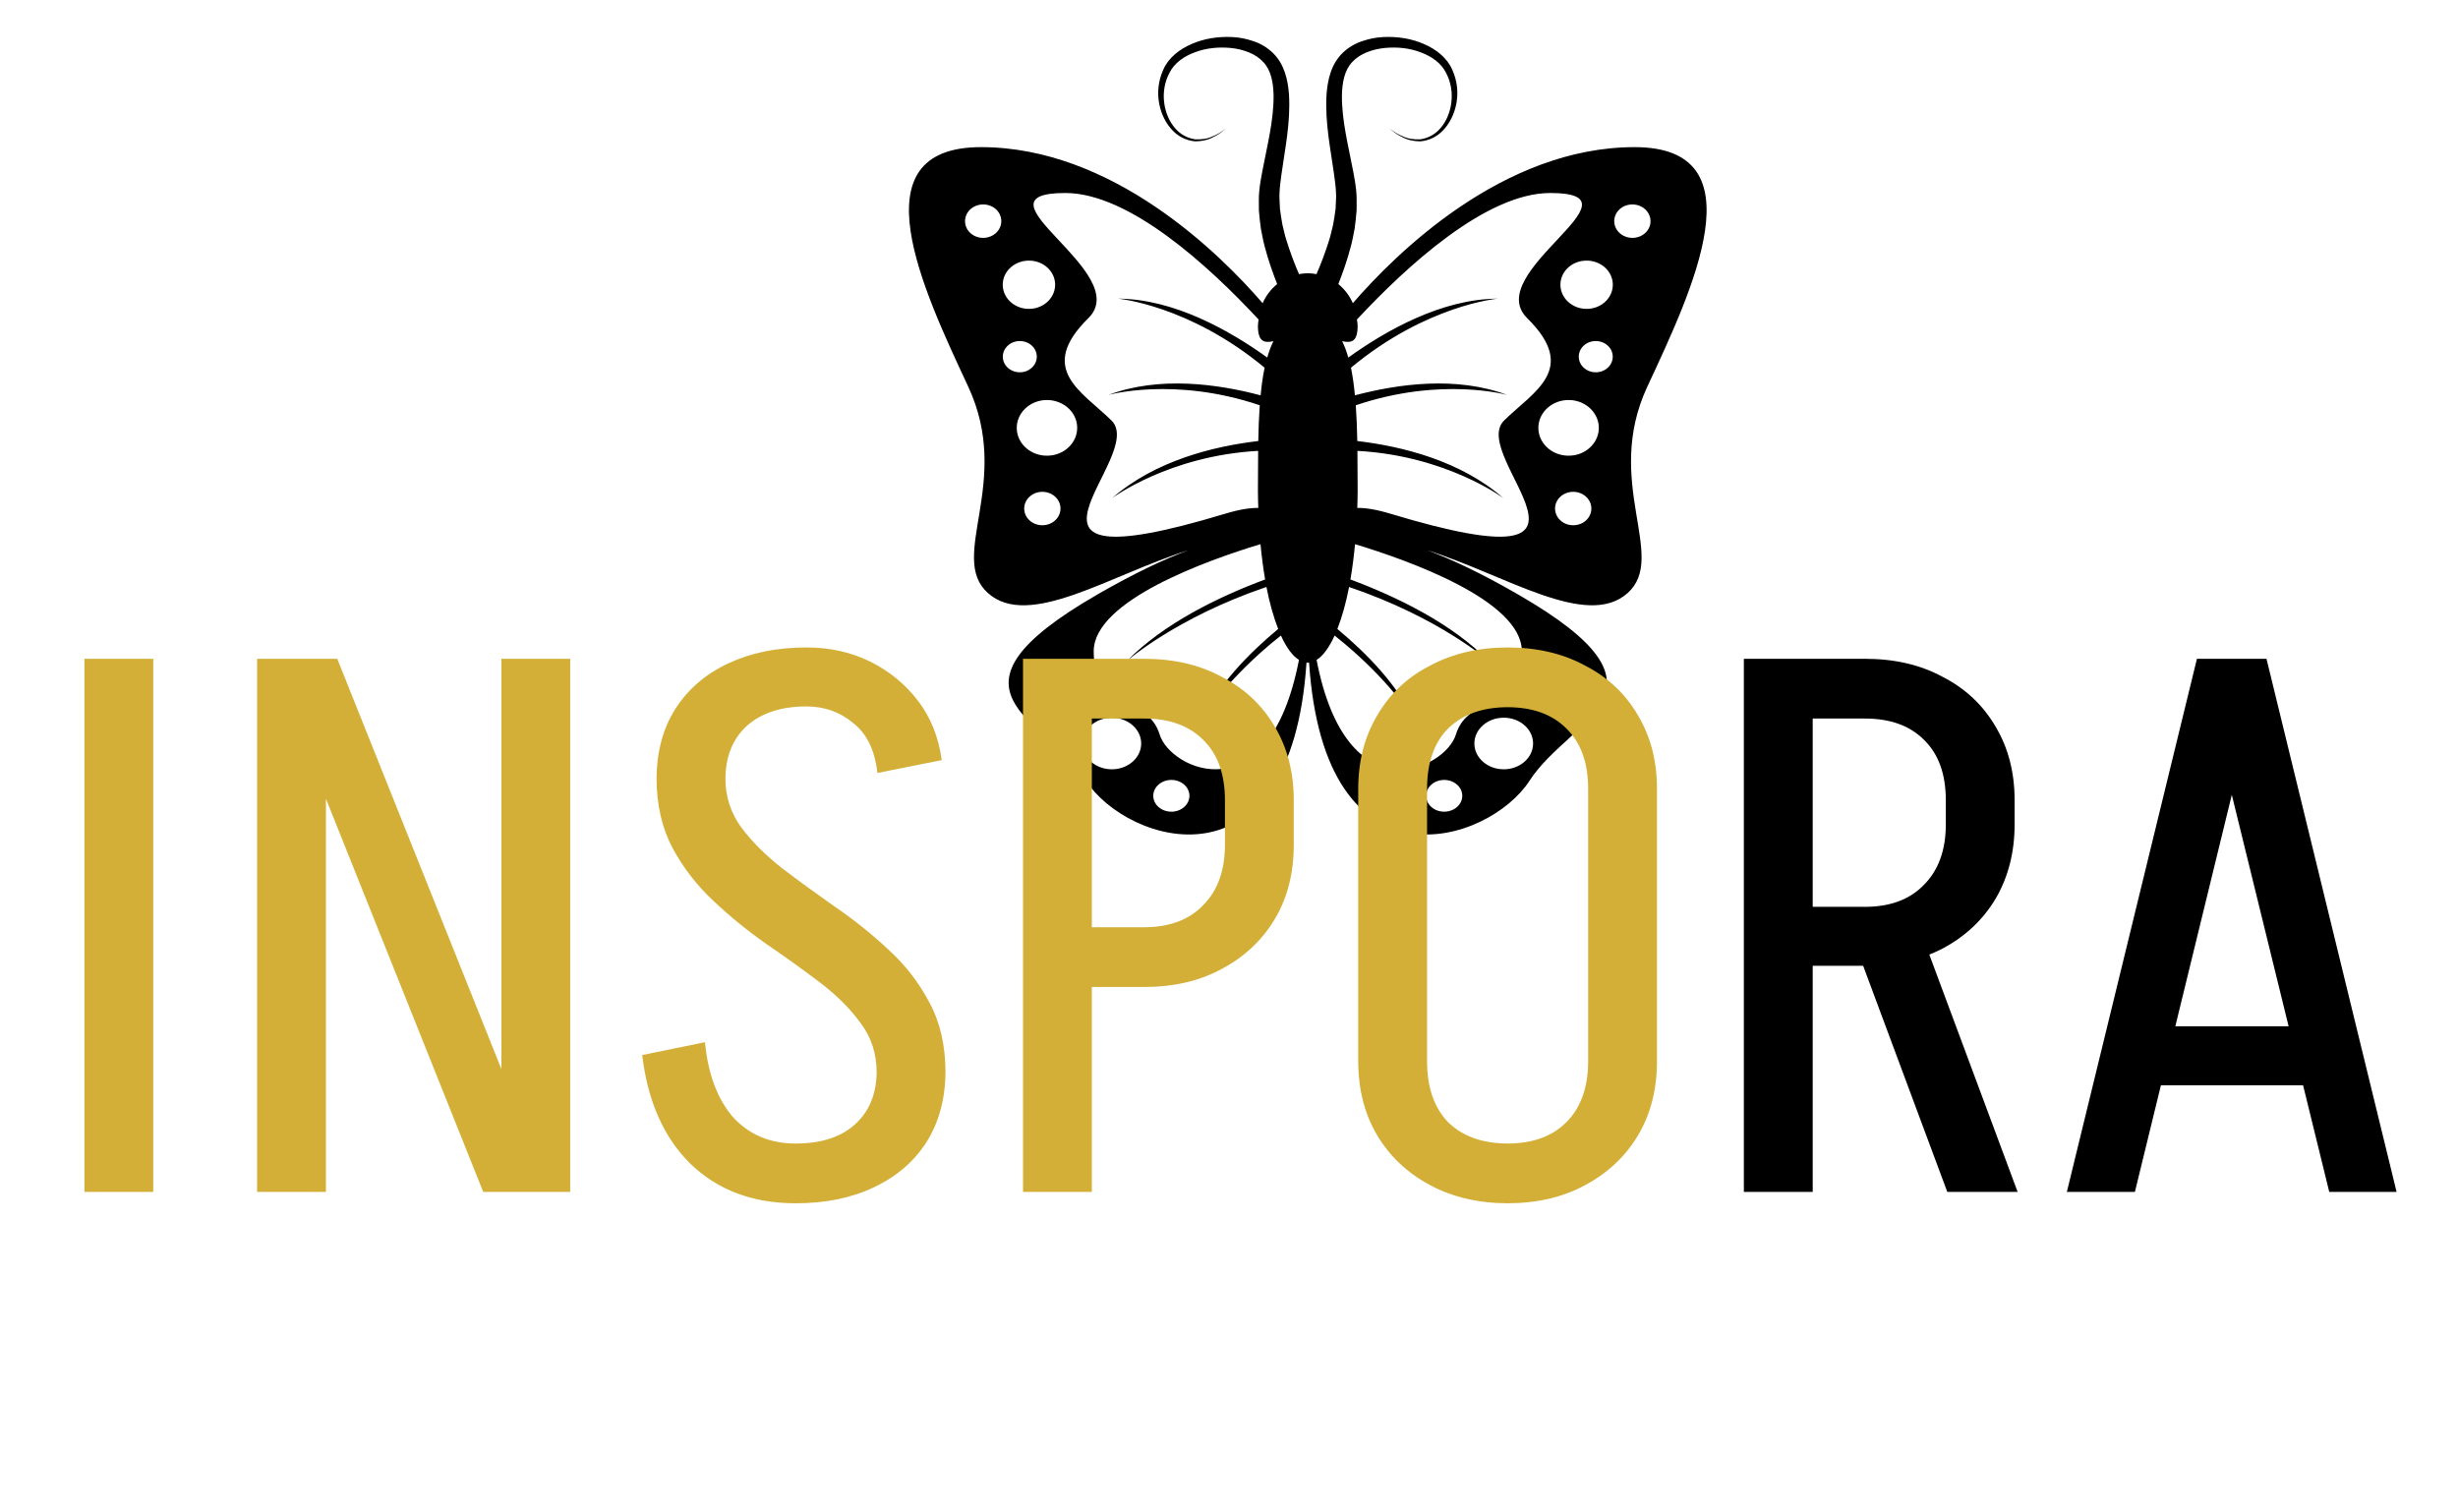 <svg width="104" height="64" viewBox="0 0 104 64" fill="none" xmlns="http://www.w3.org/2000/svg">
<path d="M69.162 6.226C63.596 6.226 59.053 10.733 57.24 12.83C57.103 12.515 56.893 12.238 56.626 12.021C56.809 11.553 57.002 11.018 57.161 10.404C57.225 10.176 57.262 9.928 57.314 9.683C57.352 9.432 57.376 9.17 57.399 8.904C57.394 8.633 57.414 8.361 57.383 8.077C57.356 7.793 57.306 7.528 57.256 7.257C57.056 6.192 56.766 5.1 56.778 4.024C56.789 3.496 56.886 2.967 57.215 2.624C57.534 2.272 58.062 2.085 58.576 2.031C59.096 1.979 59.631 2.031 60.1 2.21C60.57 2.381 60.981 2.67 61.182 3.08C61.62 3.898 61.418 4.89 60.944 5.427C60.729 5.68 60.43 5.846 60.102 5.895C59.809 5.912 59.546 5.865 59.356 5.77C59.154 5.695 59.019 5.594 58.925 5.532C58.83 5.469 58.781 5.436 58.781 5.436L58.92 5.541C59.011 5.61 59.14 5.718 59.34 5.806C59.529 5.912 59.797 5.98 60.11 5.98C60.468 5.946 60.802 5.784 61.049 5.523C61.594 4.966 61.889 3.922 61.446 2.95C61.234 2.453 60.76 2.079 60.243 1.861C59.722 1.632 59.136 1.54 58.539 1.567C58.233 1.581 57.93 1.639 57.641 1.74C57.33 1.84 57.047 2.01 56.812 2.236C56.312 2.717 56.172 3.4 56.127 3.992C56.054 5.208 56.306 6.343 56.447 7.389C56.482 7.647 56.517 7.905 56.527 8.14C56.544 8.374 56.512 8.613 56.509 8.842C56.477 9.072 56.446 9.298 56.403 9.518C56.345 9.736 56.307 9.95 56.239 10.155C56.086 10.645 55.907 11.128 55.703 11.6C55.582 11.578 55.459 11.562 55.333 11.562C55.206 11.562 55.083 11.578 54.962 11.6C54.758 11.128 54.579 10.645 54.426 10.155C54.358 9.95 54.32 9.736 54.262 9.518C54.219 9.298 54.188 9.072 54.156 8.842C54.153 8.613 54.121 8.374 54.138 8.14C54.148 7.905 54.183 7.647 54.218 7.389C54.359 6.343 54.611 5.208 54.538 3.992C54.493 3.4 54.353 2.717 53.853 2.236C53.618 2.01 53.335 1.84 53.025 1.74C52.735 1.639 52.432 1.581 52.126 1.567C51.528 1.54 50.942 1.632 50.422 1.861C49.905 2.079 49.431 2.453 49.219 2.95C48.777 3.922 49.071 4.966 49.616 5.523C49.863 5.784 50.197 5.946 50.555 5.98C50.869 5.98 51.136 5.913 51.325 5.806C51.525 5.718 51.654 5.609 51.745 5.541L51.884 5.436L51.739 5.532C51.645 5.594 51.51 5.695 51.309 5.77C51.118 5.865 50.855 5.912 50.563 5.895C50.234 5.846 49.935 5.68 49.721 5.427C49.246 4.889 49.044 3.898 49.482 3.08C49.683 2.67 50.094 2.381 50.564 2.21C51.033 2.031 51.568 1.979 52.088 2.031C52.602 2.085 53.13 2.272 53.449 2.624C53.778 2.967 53.875 3.495 53.886 4.024C53.898 5.1 53.608 6.192 53.408 7.257C53.358 7.528 53.308 7.793 53.281 8.077C53.249 8.361 53.27 8.632 53.265 8.904C53.288 9.17 53.312 9.432 53.35 9.683C53.403 9.929 53.439 10.176 53.503 10.404C53.663 11.019 53.855 11.553 54.038 12.021C53.771 12.238 53.561 12.515 53.424 12.83C51.613 10.732 47.07 6.226 41.505 6.226C36.171 6.226 39.076 12.306 40.965 16.358C42.854 20.411 40.084 23.557 41.799 25.094C43.533 26.648 46.978 24.319 50.277 23.285C49.262 23.66 48.003 24.251 46.444 25.149C39.283 29.277 44.218 30.349 45.95 33.035C47.665 35.699 54.623 37.954 55.279 28.037C55.297 28.039 55.315 28.044 55.333 28.044C55.352 28.044 55.369 28.039 55.388 28.037C56.044 37.954 63.001 35.699 64.717 33.035C66.449 30.35 71.384 29.277 64.222 25.149C62.663 24.25 61.404 23.66 60.389 23.285C63.688 24.319 67.133 26.648 68.868 25.094C70.582 23.557 67.813 20.412 69.701 16.358C71.589 12.305 74.495 6.226 69.162 6.226ZM41.559 10.065C41.135 10.045 40.809 9.712 40.833 9.323C40.854 8.931 41.215 8.632 41.64 8.652C42.063 8.672 42.388 9.005 42.365 9.395C42.343 9.784 41.982 10.084 41.559 10.065ZM43.594 11.029C44.205 11.058 44.674 11.538 44.642 12.101C44.61 12.665 44.088 13.098 43.477 13.069C42.865 13.04 42.396 12.558 42.428 11.994C42.46 11.432 42.982 10.999 43.594 11.029ZM42.431 15.059C42.451 14.694 42.791 14.413 43.187 14.433C43.583 14.45 43.887 14.763 43.867 15.126C43.846 15.492 43.507 15.773 43.111 15.753C42.715 15.734 42.41 15.423 42.431 15.059ZM44.13 22.225C43.706 22.24 43.35 21.935 43.336 21.545C43.32 21.154 43.652 20.827 44.076 20.812C44.5 20.798 44.855 21.104 44.87 21.493C44.884 21.885 44.553 22.213 44.13 22.225ZM44.343 19.282C43.636 19.306 43.045 18.797 43.02 18.146C42.996 17.498 43.548 16.95 44.253 16.927C44.96 16.906 45.552 17.414 45.576 18.063C45.6 18.715 45.048 19.26 44.343 19.282ZM47.028 17.794C45.779 16.562 43.854 15.626 46.051 13.461C48.008 11.532 40.886 8.167 45.075 8.167C47.775 8.167 51.132 11.24 53.253 13.521C53.243 13.609 53.224 13.693 53.224 13.786C53.224 14.453 53.477 14.524 53.88 14.438C53.776 14.638 53.692 14.875 53.619 15.129C52.013 13.975 49.659 12.648 47.298 12.637C47.298 12.637 50.308 12.903 53.506 15.559C53.428 15.945 53.373 16.336 53.339 16.729C51.518 16.245 49.045 15.903 46.896 16.712C46.896 16.712 49.682 15.925 53.301 17.149C53.267 17.652 53.246 18.157 53.239 18.662C51.369 18.881 48.888 19.482 47.057 21.076C47.057 21.076 49.466 19.282 53.233 19.079C53.227 19.643 53.224 20.207 53.224 20.771C53.224 21.017 53.232 21.255 53.239 21.494C52.9 21.487 52.456 21.55 51.806 21.747C41.252 24.933 48.589 19.333 47.028 17.794ZM44.866 29.521C44.53 29.521 44.259 29.283 44.259 28.989C44.259 28.694 44.53 28.454 44.866 28.454C45.201 28.454 45.472 28.694 45.472 28.989C45.472 29.283 45.201 29.521 44.866 29.521ZM47.042 32.553C46.356 32.553 45.8 32.065 45.8 31.462C45.8 30.859 46.356 30.37 47.042 30.37C47.729 30.37 48.285 30.858 48.285 31.462C48.285 32.066 47.728 32.553 47.042 32.553ZM49.561 34.347C49.139 34.347 48.796 34.046 48.796 33.675C48.796 33.304 49.139 33.003 49.561 33.003C49.983 33.003 50.326 33.304 50.326 33.675C50.326 34.046 49.983 34.347 49.561 34.347ZM49.068 31.087C48.539 29.354 46.276 30.13 46.276 27.557C46.276 25.412 51.096 23.703 53.333 23.026C53.383 23.551 53.447 24.055 53.528 24.52C51.504 25.276 49.236 26.391 47.687 27.964C47.687 27.964 49.764 26.132 53.584 24.838C53.718 25.525 53.888 26.122 54.081 26.614C52.774 27.701 51.535 29.007 50.835 30.467C50.835 30.467 51.828 28.768 54.197 26.893C54.425 27.397 54.684 27.752 54.96 27.924C53.681 34.538 49.515 32.553 49.068 31.087ZM61.105 34.347C60.683 34.347 60.34 34.046 60.34 33.675C60.34 33.304 60.683 33.003 61.105 33.003C61.527 33.003 61.87 33.304 61.87 33.675C61.87 34.046 61.527 34.347 61.105 34.347ZM65.801 28.454C66.136 28.454 66.407 28.694 66.407 28.989C66.407 29.283 66.136 29.521 65.801 29.521C65.466 29.521 65.194 29.283 65.194 28.989C65.194 28.693 65.466 28.454 65.801 28.454ZM64.866 31.461C64.866 32.064 64.31 32.553 63.624 32.553C62.938 32.553 62.382 32.064 62.382 31.461C62.382 30.858 62.938 30.37 63.624 30.37C64.31 30.37 64.866 30.858 64.866 31.461ZM64.39 27.557C64.39 30.13 62.128 29.354 61.598 31.087C61.151 32.553 56.985 34.538 55.706 27.925C55.982 27.753 56.24 27.397 56.468 26.893C58.837 28.769 59.83 30.468 59.83 30.468C59.131 29.007 57.892 27.701 56.585 26.615C56.778 26.122 56.947 25.525 57.081 24.839C60.901 26.132 62.979 27.964 62.979 27.964C61.43 26.392 59.161 25.277 57.138 24.52C57.219 24.055 57.282 23.551 57.333 23.027C59.57 23.703 64.39 25.411 64.39 27.557ZM58.861 21.747C58.21 21.55 57.767 21.487 57.428 21.494C57.435 21.256 57.443 21.017 57.443 20.772C57.443 20.187 57.441 19.622 57.434 19.079C61.2 19.282 63.61 21.077 63.61 21.077C61.779 19.483 59.298 18.882 57.428 18.662C57.42 18.157 57.399 17.653 57.365 17.149C60.985 15.925 63.771 16.712 63.771 16.712C61.621 15.904 59.148 16.245 57.327 16.729C57.293 16.336 57.238 15.946 57.161 15.559C60.358 12.903 63.368 12.638 63.368 12.638C61.007 12.649 58.653 13.976 57.048 15.13C56.974 14.876 56.891 14.638 56.786 14.438C57.189 14.524 57.443 14.453 57.443 13.787C57.443 13.694 57.423 13.61 57.413 13.521C59.535 11.241 62.891 8.167 65.591 8.167C69.779 8.167 62.658 11.532 64.615 13.461C66.811 15.627 64.887 16.563 63.639 17.794C62.078 19.333 69.414 24.933 58.861 21.747ZM66.537 22.225C66.113 22.213 65.782 21.885 65.796 21.493C65.811 21.104 66.166 20.798 66.591 20.812C67.015 20.826 67.347 21.154 67.331 21.545C67.317 21.936 66.961 22.24 66.537 22.225ZM66.323 19.282C65.618 19.26 65.066 18.715 65.09 18.063C65.115 17.414 65.706 16.906 66.413 16.927C67.118 16.95 67.671 17.498 67.647 18.146C67.621 18.797 67.03 19.306 66.323 19.282ZM67.556 15.753C67.159 15.773 66.82 15.492 66.8 15.126C66.779 14.762 67.083 14.45 67.48 14.433C67.876 14.413 68.216 14.694 68.235 15.059C68.257 15.423 67.952 15.734 67.556 15.753ZM67.189 13.069C66.578 13.098 66.056 12.664 66.024 12.101C65.992 11.537 66.462 11.057 67.072 11.029C67.684 10.999 68.207 11.432 68.238 11.993C68.271 12.558 67.802 13.04 67.189 13.069ZM69.108 10.065C68.685 10.084 68.323 9.785 68.301 9.395C68.278 9.005 68.604 8.672 69.027 8.652C69.451 8.632 69.812 8.931 69.834 9.323C69.857 9.712 69.532 10.045 69.108 10.065Z" fill="black"/>
<path d="M3.573 50.437V27.877H6.485V50.437H3.573ZM20.446 50.437L11.422 27.877H14.27L23.294 50.437H20.446ZM10.878 50.437V27.877H13.79V50.437H10.878ZM21.214 50.437V27.877H24.126V50.437H21.214ZM37.092 45.381C37.092 44.592 36.868 43.899 36.42 43.301C35.972 42.683 35.396 42.107 34.692 41.573C33.988 41.04 33.231 40.496 32.42 39.941C31.631 39.387 30.884 38.779 30.18 38.117C29.476 37.456 28.9 36.709 28.452 35.877C28.004 35.024 27.78 34.043 27.78 32.933H30.692C30.692 33.701 30.916 34.395 31.364 35.013C31.812 35.611 32.388 36.187 33.092 36.741C33.796 37.275 34.543 37.819 35.332 38.373C36.143 38.928 36.9 39.536 37.604 40.197C38.308 40.837 38.884 41.584 39.332 42.437C39.78 43.269 40.004 44.251 40.004 45.381H37.092ZM27.78 32.997C27.78 31.824 28.047 30.821 28.58 29.989C29.113 29.157 29.86 28.517 30.82 28.069C31.78 27.621 32.879 27.397 34.116 27.397V29.893C33.049 29.893 32.207 30.171 31.588 30.725C30.991 31.28 30.692 32.037 30.692 32.997H27.78ZM40.004 45.317C40.004 46.469 39.737 47.472 39.204 48.325C38.671 49.157 37.924 49.797 36.964 50.245C36.025 50.693 34.927 50.917 33.668 50.917V48.389C34.735 48.389 35.567 48.123 36.164 47.589C36.783 47.035 37.092 46.277 37.092 45.317H40.004ZM37.124 32.709C37.017 31.749 36.676 31.045 36.1 30.597C35.545 30.128 34.884 29.893 34.116 29.893V27.397C35.119 27.397 36.025 27.6 36.836 28.005C37.647 28.411 38.319 28.965 38.852 29.669C39.385 30.373 39.716 31.205 39.844 32.165L37.124 32.709ZM29.828 44.101C29.956 45.445 30.351 46.501 31.012 47.269C31.695 48.016 32.58 48.389 33.668 48.389V50.917C31.855 50.917 30.372 50.363 29.22 49.253C28.089 48.144 27.407 46.608 27.172 44.645L29.828 44.101ZM45.172 30.405V27.877H48.437V30.405H45.172ZM45.172 41.765V39.237H48.437V41.765H45.172ZM51.828 35.781V33.861H54.74V35.781H51.828ZM54.74 33.861H51.828C51.828 32.752 51.519 31.899 50.901 31.301C50.303 30.704 49.471 30.405 48.404 30.405V27.877C49.663 27.877 50.762 28.133 51.7 28.645C52.66 29.136 53.407 29.84 53.941 30.757C54.474 31.653 54.74 32.688 54.74 33.861ZM54.74 35.749C54.74 36.944 54.474 37.989 53.941 38.885C53.407 39.781 52.66 40.485 51.7 40.997C50.762 41.509 49.663 41.765 48.404 41.765V39.237C49.471 39.237 50.303 38.928 50.901 38.309C51.519 37.691 51.828 36.837 51.828 35.749H54.74ZM43.285 50.437V27.877H46.197V50.437H43.285ZM67.196 44.933V33.349H70.108V44.933H67.196ZM57.468 44.933V33.349H60.38V44.933H57.468ZM70.108 33.381H67.196C67.196 32.272 66.887 31.419 66.268 30.821C65.671 30.224 64.839 29.925 63.772 29.925V27.397C65.031 27.397 66.13 27.653 67.068 28.165C68.028 28.656 68.775 29.36 69.308 30.277C69.842 31.173 70.108 32.208 70.108 33.381ZM57.468 33.381C57.468 32.208 57.735 31.173 58.268 30.277C58.802 29.36 59.548 28.656 60.508 28.165C61.468 27.653 62.567 27.397 63.804 27.397V29.925C62.738 29.925 61.895 30.224 61.276 30.821C60.679 31.419 60.38 32.272 60.38 33.381H57.468ZM70.108 44.901C70.108 46.096 69.842 47.141 69.308 48.037C68.775 48.933 68.028 49.637 67.068 50.149C66.13 50.661 65.031 50.917 63.772 50.917V48.389C64.839 48.389 65.671 48.091 66.268 47.493C66.887 46.875 67.196 46.011 67.196 44.901H70.108ZM57.468 44.901H60.38C60.38 46.011 60.679 46.875 61.276 47.493C61.895 48.091 62.738 48.389 63.804 48.389V50.917C62.567 50.917 61.468 50.661 60.508 50.149C59.548 49.637 58.802 48.933 58.268 48.037C57.735 47.141 57.468 46.096 57.468 44.901Z" fill="#D3AF37"/>
<path d="M82.392 50.437L78.296 39.429H81.272L85.368 50.437H82.392ZM75.672 40.869V38.373H78.936V40.869H75.672ZM75.672 30.405V27.877H78.936V30.405H75.672ZM82.329 34.917V33.829H85.24V34.917H82.329ZM85.24 33.861H82.329C82.329 32.752 82.019 31.899 81.4 31.301C80.803 30.704 79.971 30.405 78.904 30.405V27.877C80.163 27.877 81.262 28.133 82.201 28.645C83.16 29.136 83.907 29.84 84.441 30.757C84.974 31.653 85.24 32.688 85.24 33.861ZM85.24 34.885C85.24 36.059 84.974 37.104 84.441 38.021C83.907 38.917 83.16 39.621 82.201 40.133C81.262 40.624 80.163 40.869 78.904 40.869V38.373C79.971 38.373 80.803 38.064 81.4 37.445C82.019 36.827 82.329 35.973 82.329 34.885H85.24ZM73.784 50.437V27.877H76.697V50.437H73.784ZM90.681 45.925V43.429H98.874V45.925H90.681ZM95.834 27.877L90.329 50.437H87.45L92.954 27.877H95.834ZM95.897 27.877L101.402 50.437H98.553L93.017 27.877H95.897Z" fill="black"/>
</svg>
